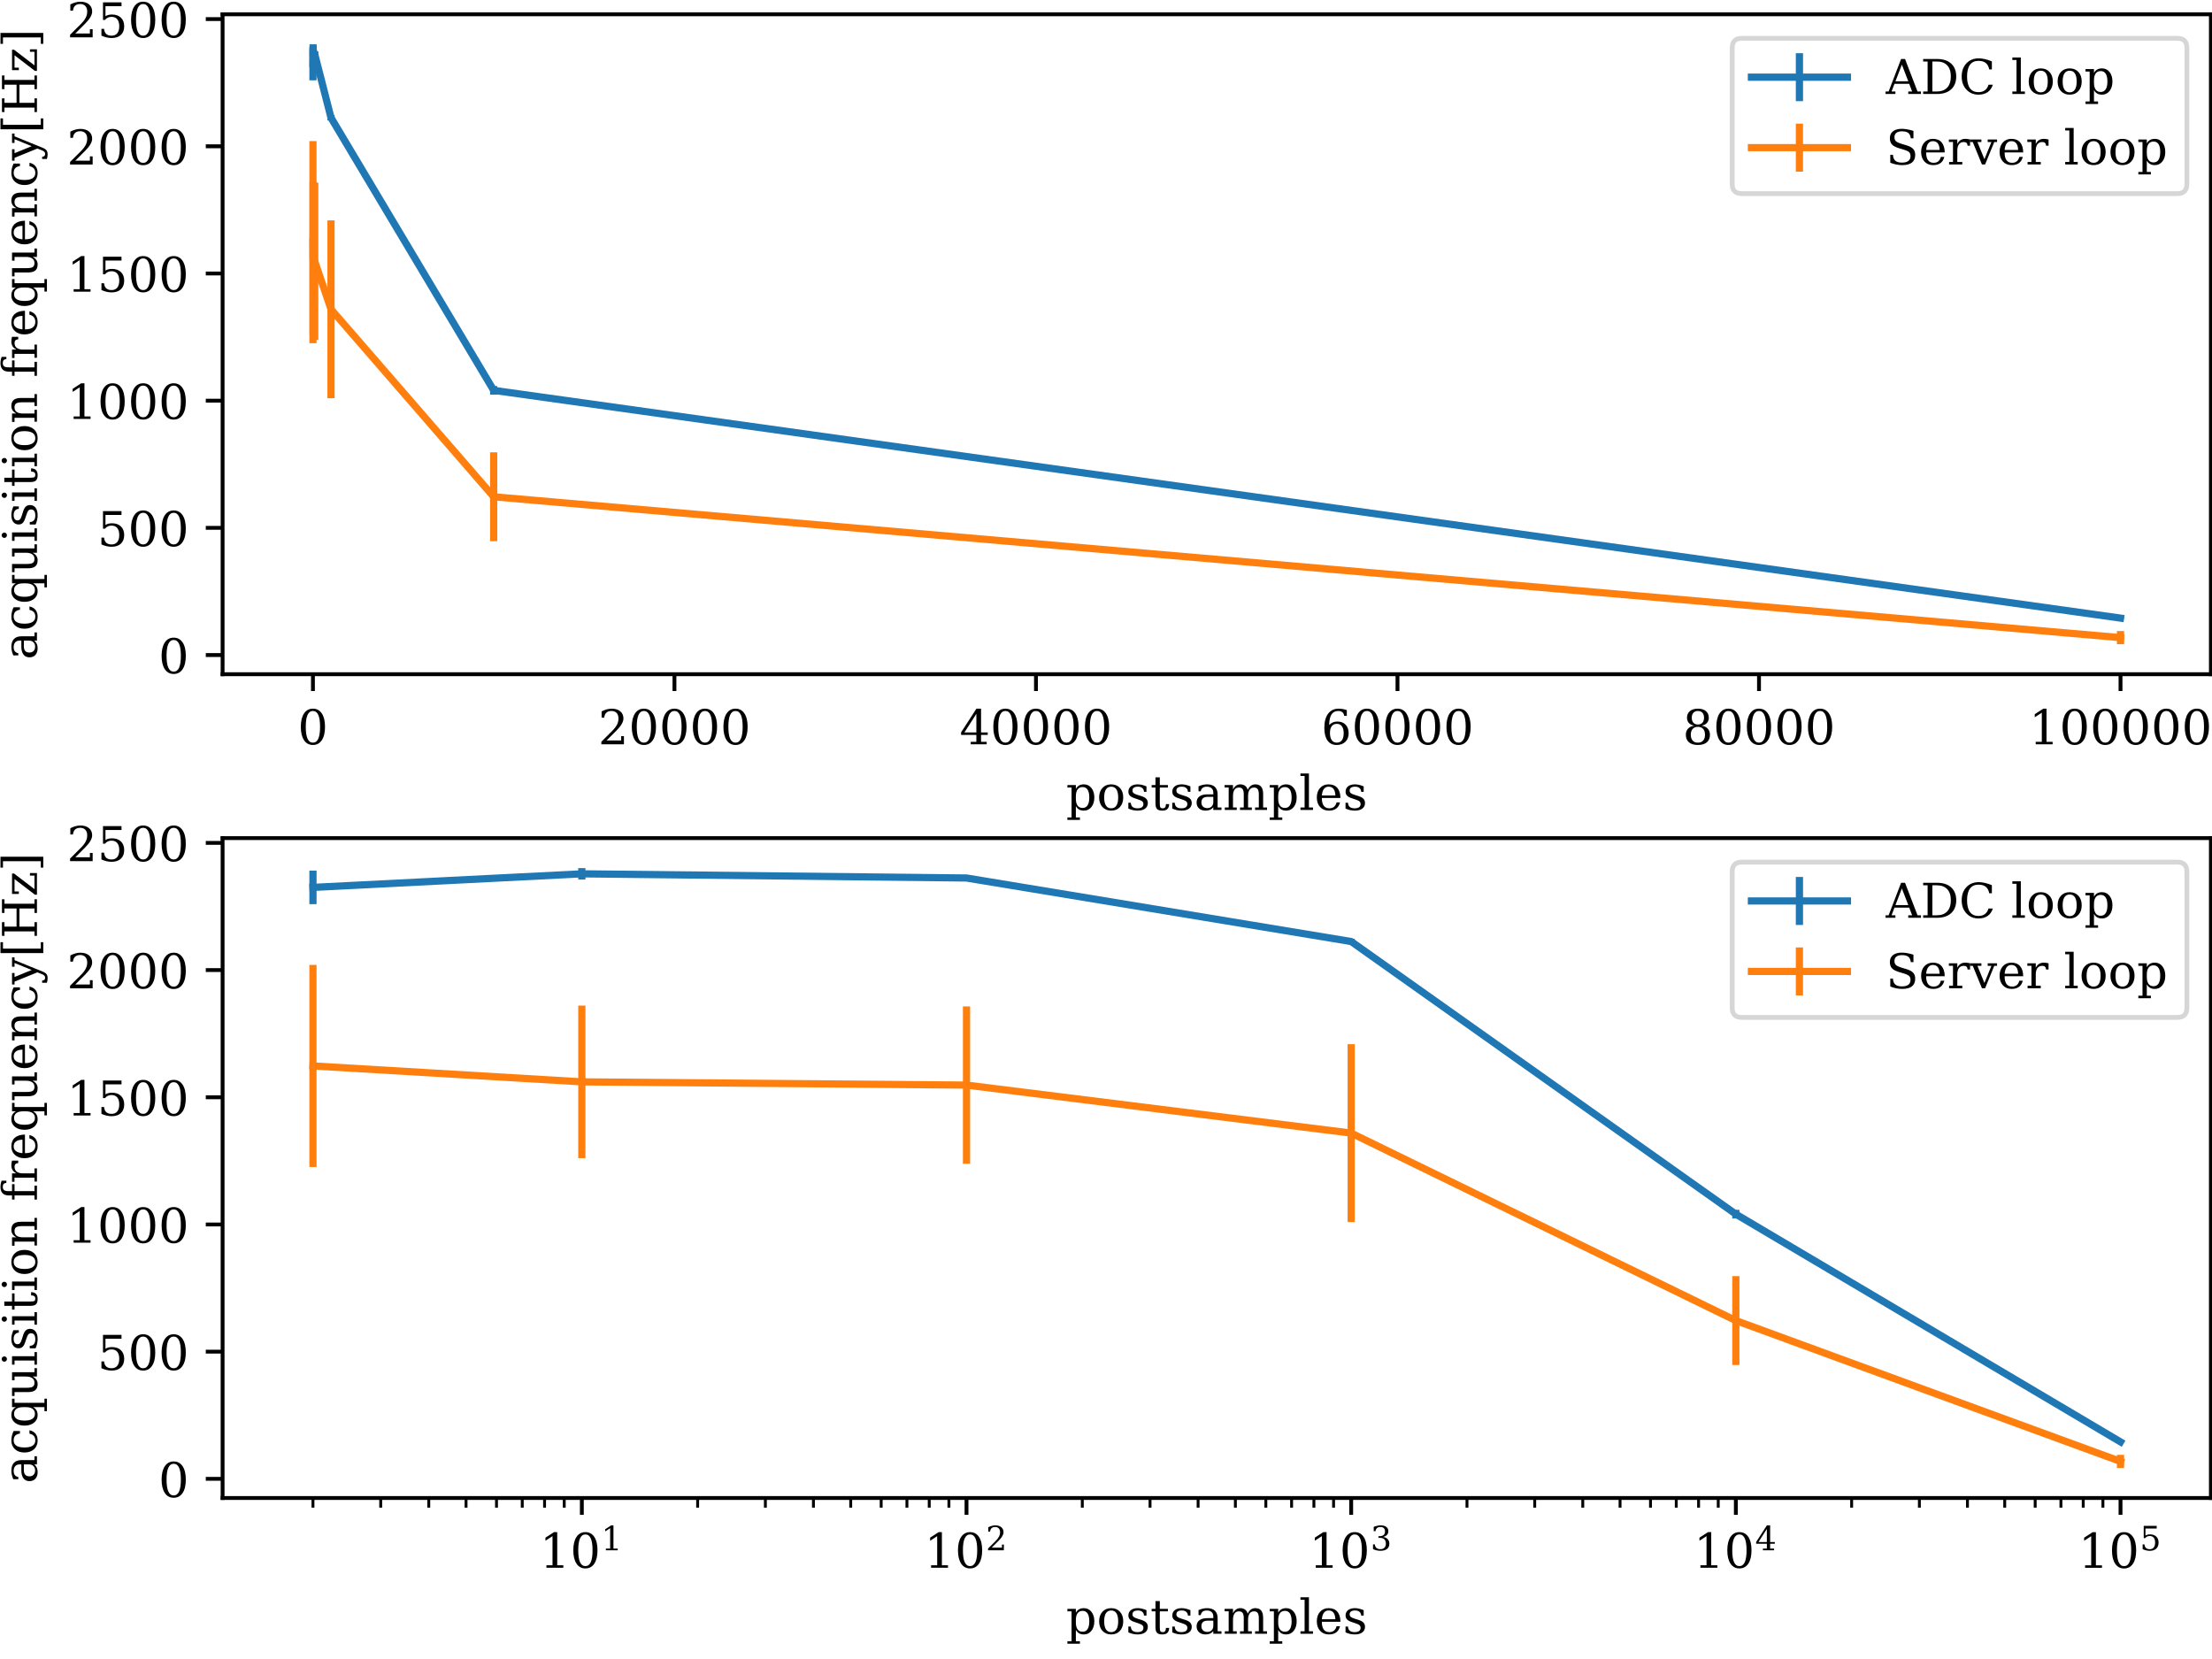 <?xml version="1.0" encoding="utf-8" standalone="no"?>
<!DOCTYPE svg PUBLIC "-//W3C//DTD SVG 1.1//EN"
  "http://www.w3.org/Graphics/SVG/1.1/DTD/svg11.dtd">
<!-- Created with matplotlib (https://matplotlib.org/) -->
<svg height="345.6pt" version="1.1" viewBox="0 0 460.8 345.6" width="460.8pt" xmlns="http://www.w3.org/2000/svg" xmlns:xlink="http://www.w3.org/1999/xlink">
 <defs>
  <style type="text/css">
*{stroke-linecap:butt;stroke-linejoin:round;white-space:pre;}
  </style>
 </defs>
 <g id="figure_1">
  <g id="patch_1">
   <path d="M 0 345.6 
L 460.8 345.6 
L 460.8 0 
L 0 0 
z
" style="fill:#ffffff;"/>
  </g>
  <g id="axes_1">
   <g id="patch_2">
    <path d="M 46.37 140.452 
L 460.569 140.452 
L 460.569 2.98 
L 46.37 2.98 
z
" style="fill:#ffffff;"/>
   </g>
   <g id="matplotlib.axis_1">
    <g id="xtick_1">
     <g id="line2d_1">
      <defs>
       <path d="M 0 0 
L 0 3.5 
" id="me9b786b43a" style="stroke:#000000;stroke-width:0.8;"/>
      </defs>
      <g>
       <use style="stroke:#000000;stroke-width:0.8;" x="65.19" xlink:href="#me9b786b43a" y="140.452"/>
      </g>
     </g>
     <g id="text_1">
      <!-- 0 -->
      <defs>
       <path d="M 31.781 3.422 
Q 39.266 3.422 42.969 11.625 
Q 46.688 19.828 46.688 36.375 
Q 46.688 52.984 42.969 61.188 
Q 39.266 69.391 31.781 69.391 
Q 24.312 69.391 20.594 61.188 
Q 16.891 52.984 16.891 36.375 
Q 16.891 19.828 20.594 11.625 
Q 24.312 3.422 31.781 3.422 
z
M 31.781 -1.422 
Q 19.922 -1.422 13.25 8.531 
Q 6.594 18.5 6.594 36.375 
Q 6.594 54.297 13.25 64.25 
Q 19.922 74.219 31.781 74.219 
Q 43.703 74.219 50.344 64.25 
Q 56.984 54.297 56.984 36.375 
Q 56.984 18.5 50.344 8.531 
Q 43.703 -1.422 31.781 -1.422 
z
" id="DejaVuSerif-48"/>
      </defs>
      <g transform="translate(62.008 155.05)scale(0.1 -0.1)">
       <use xlink:href="#DejaVuSerif-48"/>
      </g>
     </g>
    </g>
    <g id="xtick_2">
     <g id="line2d_2">
      <g>
       <use style="stroke:#000000;stroke-width:0.8;" x="140.5" xlink:href="#me9b786b43a" y="140.452"/>
      </g>
     </g>
     <g id="text_2">
      <!-- 20000 -->
      <defs>
       <path d="M 12.797 55.516 
L 7.328 55.516 
L 7.328 68.5 
Q 12.547 71.297 17.844 72.75 
Q 23.141 74.219 28.219 74.219 
Q 39.594 74.219 46.188 68.703 
Q 52.781 63.188 52.781 53.719 
Q 52.781 43.016 37.844 28.125 
Q 36.672 27 36.078 26.422 
L 17.672 8.016 
L 48.094 8.016 
L 48.094 17 
L 53.812 17 
L 53.812 0 
L 6.781 0 
L 6.781 5.328 
L 28.906 27.391 
Q 36.234 34.719 39.359 40.844 
Q 42.484 46.969 42.484 53.719 
Q 42.484 61.078 38.641 65.234 
Q 34.812 69.391 28.078 69.391 
Q 21.094 69.391 17.281 65.922 
Q 13.484 62.453 12.797 55.516 
z
" id="DejaVuSerif-50"/>
      </defs>
      <g transform="translate(124.594 155.05)scale(0.1 -0.1)">
       <use xlink:href="#DejaVuSerif-50"/>
       <use x="63.623" xlink:href="#DejaVuSerif-48"/>
       <use x="127.246" xlink:href="#DejaVuSerif-48"/>
       <use x="190.869" xlink:href="#DejaVuSerif-48"/>
       <use x="254.492" xlink:href="#DejaVuSerif-48"/>
      </g>
     </g>
    </g>
    <g id="xtick_3">
     <g id="line2d_3">
      <g>
       <use style="stroke:#000000;stroke-width:0.8;" x="215.811" xlink:href="#me9b786b43a" y="140.452"/>
      </g>
     </g>
     <g id="text_3">
      <!-- 40000 -->
      <defs>
       <path d="M 34.906 24.703 
L 34.906 63.484 
L 10.016 24.703 
z
M 56.391 0 
L 23.188 0 
L 23.188 5.172 
L 34.906 5.172 
L 34.906 19.484 
L 3.078 19.484 
L 3.078 24.812 
L 35.016 74.219 
L 44.672 74.219 
L 44.672 24.703 
L 58.594 24.703 
L 58.594 19.484 
L 44.672 19.484 
L 44.672 5.172 
L 56.391 5.172 
z
" id="DejaVuSerif-52"/>
      </defs>
      <g transform="translate(199.904 155.05)scale(0.1 -0.1)">
       <use xlink:href="#DejaVuSerif-52"/>
       <use x="63.623" xlink:href="#DejaVuSerif-48"/>
       <use x="127.246" xlink:href="#DejaVuSerif-48"/>
       <use x="190.869" xlink:href="#DejaVuSerif-48"/>
       <use x="254.492" xlink:href="#DejaVuSerif-48"/>
      </g>
     </g>
    </g>
    <g id="xtick_4">
     <g id="line2d_4">
      <g>
       <use style="stroke:#000000;stroke-width:0.8;" x="291.121" xlink:href="#me9b786b43a" y="140.452"/>
      </g>
     </g>
     <g id="text_4">
      <!-- 60000 -->
      <defs>
       <path d="M 32.719 3.422 
Q 39.594 3.422 43.297 8.469 
Q 47.016 13.531 47.016 23 
Q 47.016 32.469 43.297 37.516 
Q 39.594 42.578 32.719 42.578 
Q 25.734 42.578 22.062 37.688 
Q 18.406 32.812 18.406 23.578 
Q 18.406 13.875 22.109 8.641 
Q 25.828 3.422 32.719 3.422 
z
M 16.797 40.141 
Q 20.125 43.797 24.312 45.594 
Q 28.516 47.406 33.797 47.406 
Q 44.672 47.406 51 40.859 
Q 57.328 34.328 57.328 23 
Q 57.328 11.922 50.516 5.25 
Q 43.703 -1.422 32.328 -1.422 
Q 19.969 -1.422 13.328 7.781 
Q 6.688 17 6.688 34.078 
Q 6.688 53.219 14.547 63.719 
Q 22.406 74.219 36.719 74.219 
Q 40.578 74.219 44.828 73.484 
Q 49.078 72.75 53.516 71.297 
L 53.516 59.281 
L 48 59.281 
Q 47.406 64.203 44.234 66.797 
Q 41.062 69.391 35.688 69.391 
Q 26.219 69.391 21.578 62.203 
Q 16.938 55.031 16.797 40.141 
z
" id="DejaVuSerif-54"/>
      </defs>
      <g transform="translate(275.215 155.05)scale(0.1 -0.1)">
       <use xlink:href="#DejaVuSerif-54"/>
       <use x="63.623" xlink:href="#DejaVuSerif-48"/>
       <use x="127.246" xlink:href="#DejaVuSerif-48"/>
       <use x="190.869" xlink:href="#DejaVuSerif-48"/>
       <use x="254.492" xlink:href="#DejaVuSerif-48"/>
      </g>
     </g>
    </g>
    <g id="xtick_5">
     <g id="line2d_5">
      <g>
       <use style="stroke:#000000;stroke-width:0.8;" x="366.432" xlink:href="#me9b786b43a" y="140.452"/>
      </g>
     </g>
     <g id="text_5">
      <!-- 80000 -->
      <defs>
       <path d="M 46.578 19.922 
Q 46.578 27.734 42.688 32.047 
Q 38.812 36.375 31.781 36.375 
Q 24.75 36.375 20.875 32.047 
Q 17 27.734 17 19.922 
Q 17 12.062 20.875 7.734 
Q 24.75 3.422 31.781 3.422 
Q 38.812 3.422 42.688 7.734 
Q 46.578 12.062 46.578 19.922 
z
M 44.578 55.328 
Q 44.578 61.969 41.203 65.672 
Q 37.844 69.391 31.781 69.391 
Q 25.781 69.391 22.391 65.672 
Q 19 61.969 19 55.328 
Q 19 48.641 22.391 44.922 
Q 25.781 41.219 31.781 41.219 
Q 37.844 41.219 41.203 44.922 
Q 44.578 48.641 44.578 55.328 
z
M 39.312 38.812 
Q 47.609 37.703 52.25 32.688 
Q 56.891 27.688 56.891 19.922 
Q 56.891 9.672 50.391 4.125 
Q 43.891 -1.422 31.781 -1.422 
Q 19.734 -1.422 13.203 4.125 
Q 6.688 9.672 6.688 19.922 
Q 6.688 27.688 11.328 32.688 
Q 15.969 37.703 24.312 38.812 
Q 16.938 40.141 13 44.406 
Q 9.078 48.688 9.078 55.328 
Q 9.078 64.109 15.125 69.156 
Q 21.188 74.219 31.781 74.219 
Q 42.391 74.219 48.438 69.156 
Q 54.5 64.109 54.5 55.328 
Q 54.5 48.688 50.562 44.406 
Q 46.625 40.141 39.312 38.812 
z
" id="DejaVuSerif-56"/>
      </defs>
      <g transform="translate(350.525 155.05)scale(0.1 -0.1)">
       <use xlink:href="#DejaVuSerif-56"/>
       <use x="63.623" xlink:href="#DejaVuSerif-48"/>
       <use x="127.246" xlink:href="#DejaVuSerif-48"/>
       <use x="190.869" xlink:href="#DejaVuSerif-48"/>
       <use x="254.492" xlink:href="#DejaVuSerif-48"/>
      </g>
     </g>
    </g>
    <g id="xtick_6">
     <g id="line2d_6">
      <g>
       <use style="stroke:#000000;stroke-width:0.8;" x="441.742" xlink:href="#me9b786b43a" y="140.452"/>
      </g>
     </g>
     <g id="text_6">
      <!-- 100000 -->
      <defs>
       <path d="M 14.203 0 
L 14.203 5.172 
L 26.906 5.172 
L 26.906 65.828 
L 12.203 56.297 
L 12.203 62.703 
L 29.984 74.219 
L 36.719 74.219 
L 36.719 5.172 
L 49.422 5.172 
L 49.422 0 
z
" id="DejaVuSerif-49"/>
      </defs>
      <g transform="translate(422.655 155.05)scale(0.1 -0.1)">
       <use xlink:href="#DejaVuSerif-49"/>
       <use x="63.623" xlink:href="#DejaVuSerif-48"/>
       <use x="127.246" xlink:href="#DejaVuSerif-48"/>
       <use x="190.869" xlink:href="#DejaVuSerif-48"/>
       <use x="254.492" xlink:href="#DejaVuSerif-48"/>
       <use x="318.115" xlink:href="#DejaVuSerif-48"/>
      </g>
     </g>
    </g>
    <g id="text_7">
     <!-- postsamples -->
     <defs>
      <path d="M 20.516 28.516 
L 20.516 23.391 
Q 20.516 14.016 24.094 9.109 
Q 27.688 4.203 34.516 4.203 
Q 41.406 4.203 44.938 9.719 
Q 48.484 15.234 48.484 25.984 
Q 48.484 36.766 44.938 42.234 
Q 41.406 47.703 34.516 47.703 
Q 27.688 47.703 24.094 42.766 
Q 20.516 37.844 20.516 28.516 
z
M 11.531 46.688 
L 2.875 46.688 
L 2.875 51.906 
L 20.516 51.906 
L 20.516 43.797 
Q 23.141 48.688 27.219 51 
Q 31.297 53.328 37.312 53.328 
Q 46.875 53.328 52.922 45.75 
Q 58.984 38.188 58.984 25.984 
Q 58.984 13.766 52.922 6.172 
Q 46.875 -1.422 37.312 -1.422 
Q 31.297 -1.422 27.219 0.891 
Q 23.141 3.219 20.516 8.109 
L 20.516 -15.578 
L 29 -15.578 
L 29 -20.797 
L 2.875 -20.797 
L 2.875 -15.578 
L 11.531 -15.578 
z
" id="DejaVuSerif-112"/>
      <path d="M 30.078 3.422 
Q 37.312 3.422 40.984 9.125 
Q 44.672 14.844 44.672 25.984 
Q 44.672 37.109 40.984 42.797 
Q 37.312 48.484 30.078 48.484 
Q 22.859 48.484 19.172 42.797 
Q 15.484 37.109 15.484 25.984 
Q 15.484 14.844 19.188 9.125 
Q 22.906 3.422 30.078 3.422 
z
M 30.078 -1.422 
Q 18.75 -1.422 11.859 6.078 
Q 4.984 13.578 4.984 25.984 
Q 4.984 38.375 11.844 45.844 
Q 18.703 53.328 30.078 53.328 
Q 41.453 53.328 48.312 45.844 
Q 55.172 38.375 55.172 25.984 
Q 55.172 13.578 48.312 6.078 
Q 41.453 -1.422 30.078 -1.422 
z
" id="DejaVuSerif-111"/>
      <path d="M 5.609 2.875 
L 5.609 14.984 
L 10.797 14.984 
Q 10.984 9.188 14.422 6.297 
Q 17.875 3.422 24.609 3.422 
Q 30.672 3.422 33.844 5.688 
Q 37.016 7.953 37.016 12.312 
Q 37.016 15.719 34.688 17.812 
Q 32.375 19.922 24.906 22.312 
L 18.406 24.516 
Q 11.719 26.656 8.719 29.875 
Q 5.719 33.109 5.719 38.094 
Q 5.719 45.219 10.938 49.266 
Q 16.156 53.328 25.391 53.328 
Q 29.5 53.328 34.031 52.25 
Q 38.578 51.172 43.406 49.125 
L 43.406 37.797 
L 38.234 37.797 
Q 38.031 42.828 34.703 45.656 
Q 31.391 48.484 25.688 48.484 
Q 20.016 48.484 17.109 46.484 
Q 14.203 44.484 14.203 40.484 
Q 14.203 37.203 16.406 35.219 
Q 18.609 33.25 25.203 31.203 
L 32.328 29 
Q 39.703 26.703 42.938 23.266 
Q 46.188 19.828 46.188 14.406 
Q 46.188 7.031 40.547 2.797 
Q 34.906 -1.422 25 -1.422 
Q 19.969 -1.422 15.188 -0.344 
Q 10.406 0.734 5.609 2.875 
z
" id="DejaVuSerif-115"/>
      <path d="M 10.797 46.688 
L 2.875 46.688 
L 2.875 51.906 
L 10.797 51.906 
L 10.797 68.016 
L 19.828 68.016 
L 19.828 51.906 
L 36.719 51.906 
L 36.719 46.688 
L 19.828 46.688 
L 19.828 13.719 
Q 19.828 7.125 21.094 5.266 
Q 22.359 3.422 25.781 3.422 
Q 29.297 3.422 30.906 5.484 
Q 32.516 7.562 32.625 12.203 
L 39.406 12.203 
Q 39.016 5.125 35.547 1.844 
Q 32.078 -1.422 25 -1.422 
Q 17.234 -1.422 14.016 2.016 
Q 10.797 5.469 10.797 13.719 
z
" id="DejaVuSerif-116"/>
      <path d="M 39.797 16.312 
L 39.797 27.297 
L 28.219 27.297 
Q 21.531 27.297 18.25 24.406 
Q 14.984 21.531 14.984 15.578 
Q 14.984 10.156 18.297 6.984 
Q 21.625 3.812 27.297 3.812 
Q 32.906 3.812 36.344 7.281 
Q 39.797 10.75 39.797 16.312 
z
M 48.781 32.422 
L 48.781 5.172 
L 56.781 5.172 
L 56.781 0 
L 39.797 0 
L 39.797 5.609 
Q 36.812 2 32.906 0.281 
Q 29 -1.422 23.781 -1.422 
Q 15.141 -1.422 10.062 3.172 
Q 4.984 7.766 4.984 15.578 
Q 4.984 23.641 10.797 28.078 
Q 16.609 32.516 27.203 32.516 
L 39.797 32.516 
L 39.797 36.078 
Q 39.797 42 36.203 45.234 
Q 32.625 48.484 26.125 48.484 
Q 20.75 48.484 17.578 46.047 
Q 14.406 43.609 13.625 38.812 
L 8.984 38.812 
L 8.984 49.312 
Q 13.672 51.312 18.094 52.312 
Q 22.516 53.328 26.703 53.328 
Q 37.5 53.328 43.141 47.969 
Q 48.781 42.625 48.781 32.422 
z
" id="DejaVuSerif-97"/>
      <path d="M 51.812 41.797 
Q 54.391 47.516 58.422 50.422 
Q 62.453 53.328 67.828 53.328 
Q 75.984 53.328 79.984 48.266 
Q 83.984 43.219 83.984 33.016 
L 83.984 5.172 
L 92.094 5.172 
L 92.094 0 
L 67.188 0 
L 67.188 5.172 
L 75 5.172 
L 75 31.984 
Q 75 39.938 72.656 43.312 
Q 70.312 46.688 64.891 46.688 
Q 58.891 46.688 55.734 42.141 
Q 52.594 37.594 52.594 28.906 
L 52.594 5.172 
L 60.406 5.172 
L 60.406 0 
L 35.797 0 
L 35.797 5.172 
L 43.609 5.172 
L 43.609 32.328 
Q 43.609 40.094 41.266 43.391 
Q 38.922 46.688 33.5 46.688 
Q 27.484 46.688 24.328 42.141 
Q 21.188 37.594 21.188 28.906 
L 21.188 5.172 
L 29 5.172 
L 29 0 
L 4.109 0 
L 4.109 5.172 
L 12.203 5.172 
L 12.203 46.781 
L 3.609 46.781 
L 3.609 51.906 
L 21.188 51.906 
L 21.188 42.672 
Q 23.688 47.859 27.531 50.594 
Q 31.391 53.328 36.281 53.328 
Q 42.328 53.328 46.375 50.312 
Q 50.438 47.312 51.812 41.797 
z
" id="DejaVuSerif-109"/>
      <path d="M 20.516 5.172 
L 29 5.172 
L 29 0 
L 2.875 0 
L 2.875 5.172 
L 11.531 5.172 
L 11.531 70.797 
L 2.875 70.797 
L 2.875 75.984 
L 20.516 75.984 
z
" id="DejaVuSerif-108"/>
      <path d="M 54.203 25 
L 15.484 25 
L 15.484 24.609 
Q 15.484 14.109 19.438 8.766 
Q 23.391 3.422 31.109 3.422 
Q 37.016 3.422 40.797 6.516 
Q 44.578 9.625 46.094 15.719 
L 53.328 15.719 
Q 51.172 7.172 45.375 2.875 
Q 39.594 -1.422 30.172 -1.422 
Q 18.797 -1.422 11.891 6.078 
Q 4.984 13.578 4.984 25.984 
Q 4.984 38.281 11.766 45.797 
Q 18.562 53.328 29.594 53.328 
Q 41.359 53.328 47.656 46.062 
Q 53.953 38.812 54.203 25 
z
M 43.609 30.172 
Q 43.312 39.266 39.766 43.875 
Q 36.234 48.484 29.594 48.484 
Q 23.391 48.484 19.828 43.844 
Q 16.266 39.203 15.484 30.172 
z
" id="DejaVuSerif-101"/>
     </defs>
     <g transform="translate(222.071 168.729)scale(0.1 -0.1)">
      <use xlink:href="#DejaVuSerif-112"/>
      <use x="64.014" xlink:href="#DejaVuSerif-111"/>
      <use x="124.219" xlink:href="#DejaVuSerif-115"/>
      <use x="175.537" xlink:href="#DejaVuSerif-116"/>
      <use x="215.723" xlink:href="#DejaVuSerif-115"/>
      <use x="267.041" xlink:href="#DejaVuSerif-97"/>
      <use x="326.66" xlink:href="#DejaVuSerif-109"/>
      <use x="421.484" xlink:href="#DejaVuSerif-112"/>
      <use x="485.498" xlink:href="#DejaVuSerif-108"/>
      <use x="517.48" xlink:href="#DejaVuSerif-101"/>
      <use x="576.66" xlink:href="#DejaVuSerif-115"/>
     </g>
    </g>
   </g>
   <g id="matplotlib.axis_2">
    <g id="ytick_1">
     <g id="line2d_7">
      <defs>
       <path d="M 0 0 
L -3.5 0 
" id="m323fa2151e" style="stroke:#000000;stroke-width:0.8;"/>
      </defs>
      <g>
       <use style="stroke:#000000;stroke-width:0.8;" x="46.37" xlink:href="#m323fa2151e" y="136.458"/>
      </g>
     </g>
     <g id="text_8">
      <!-- 0 -->
      <g transform="translate(33.008 140.257)scale(0.1 -0.1)">
       <use xlink:href="#DejaVuSerif-48"/>
      </g>
     </g>
    </g>
    <g id="ytick_2">
     <g id="line2d_8">
      <g>
       <use style="stroke:#000000;stroke-width:0.8;" x="46.37" xlink:href="#m323fa2151e" y="109.962"/>
      </g>
     </g>
     <g id="text_9">
      <!-- 500 -->
      <defs>
       <path d="M 50.297 72.906 
L 50.297 64.891 
L 16.891 64.891 
L 16.891 44 
Q 19.438 45.75 22.828 46.625 
Q 26.219 47.516 30.422 47.516 
Q 42.234 47.516 49.062 40.969 
Q 55.906 34.422 55.906 23.094 
Q 55.906 11.531 49 5.047 
Q 42.094 -1.422 29.594 -1.422 
Q 24.562 -1.422 19.281 -0.188 
Q 14.016 1.031 8.5 3.516 
L 8.5 17.672 
L 14.016 17.672 
Q 14.453 10.75 18.422 7.078 
Q 22.406 3.422 29.594 3.422 
Q 37.312 3.422 41.453 8.5 
Q 45.609 13.578 45.609 23.094 
Q 45.609 32.562 41.484 37.609 
Q 37.359 42.672 29.594 42.672 
Q 25.203 42.672 21.844 41.109 
Q 18.5 39.547 15.922 36.281 
L 11.719 36.281 
L 11.719 72.906 
z
" id="DejaVuSerif-53"/>
      </defs>
      <g transform="translate(20.282 113.761)scale(0.1 -0.1)">
       <use xlink:href="#DejaVuSerif-53"/>
       <use x="63.623" xlink:href="#DejaVuSerif-48"/>
       <use x="127.246" xlink:href="#DejaVuSerif-48"/>
      </g>
     </g>
    </g>
    <g id="ytick_3">
     <g id="line2d_9">
      <g>
       <use style="stroke:#000000;stroke-width:0.8;" x="46.37" xlink:href="#m323fa2151e" y="83.466"/>
      </g>
     </g>
     <g id="text_10">
      <!-- 1000 -->
      <g transform="translate(13.92 87.265)scale(0.1 -0.1)">
       <use xlink:href="#DejaVuSerif-49"/>
       <use x="63.623" xlink:href="#DejaVuSerif-48"/>
       <use x="127.246" xlink:href="#DejaVuSerif-48"/>
       <use x="190.869" xlink:href="#DejaVuSerif-48"/>
      </g>
     </g>
    </g>
    <g id="ytick_4">
     <g id="line2d_10">
      <g>
       <use style="stroke:#000000;stroke-width:0.8;" x="46.37" xlink:href="#m323fa2151e" y="56.97"/>
      </g>
     </g>
     <g id="text_11">
      <!-- 1500 -->
      <g transform="translate(13.92 60.769)scale(0.1 -0.1)">
       <use xlink:href="#DejaVuSerif-49"/>
       <use x="63.623" xlink:href="#DejaVuSerif-53"/>
       <use x="127.246" xlink:href="#DejaVuSerif-48"/>
       <use x="190.869" xlink:href="#DejaVuSerif-48"/>
      </g>
     </g>
    </g>
    <g id="ytick_5">
     <g id="line2d_11">
      <g>
       <use style="stroke:#000000;stroke-width:0.8;" x="46.37" xlink:href="#m323fa2151e" y="30.474"/>
      </g>
     </g>
     <g id="text_12">
      <!-- 2000 -->
      <g transform="translate(13.92 34.273)scale(0.1 -0.1)">
       <use xlink:href="#DejaVuSerif-50"/>
       <use x="63.623" xlink:href="#DejaVuSerif-48"/>
       <use x="127.246" xlink:href="#DejaVuSerif-48"/>
       <use x="190.869" xlink:href="#DejaVuSerif-48"/>
      </g>
     </g>
    </g>
    <g id="ytick_6">
     <g id="line2d_12">
      <g>
       <use style="stroke:#000000;stroke-width:0.8;" x="46.37" xlink:href="#m323fa2151e" y="3.978"/>
      </g>
     </g>
     <g id="text_13">
      <!-- 2500 -->
      <g transform="translate(13.92 7.777)scale(0.1 -0.1)">
       <use xlink:href="#DejaVuSerif-50"/>
       <use x="63.623" xlink:href="#DejaVuSerif-53"/>
       <use x="127.246" xlink:href="#DejaVuSerif-48"/>
       <use x="190.869" xlink:href="#DejaVuSerif-48"/>
      </g>
     </g>
    </g>
    <g id="text_14">
     <!-- acquisition frequency[Hz] -->
     <defs>
      <path d="M 51.422 15.578 
Q 49.516 7.281 44.094 2.922 
Q 38.672 -1.422 30.078 -1.422 
Q 18.75 -1.422 11.859 6.078 
Q 4.984 13.578 4.984 25.984 
Q 4.984 38.422 11.859 45.875 
Q 18.75 53.328 30.078 53.328 
Q 35.016 53.328 39.891 52.172 
Q 44.781 51.031 49.703 48.688 
L 49.703 35.406 
L 44.484 35.406 
Q 43.453 42.234 40.016 45.359 
Q 36.578 48.484 30.172 48.484 
Q 22.906 48.484 19.188 42.844 
Q 15.484 37.203 15.484 25.984 
Q 15.484 14.75 19.172 9.078 
Q 22.859 3.422 30.172 3.422 
Q 35.984 3.422 39.453 6.438 
Q 42.922 9.469 44.188 15.578 
z
" id="DejaVuSerif-99"/>
      <path d="M 52.484 46.688 
L 52.484 -15.578 
L 61.078 -15.578 
L 61.078 -20.797 
L 35.016 -20.797 
L 35.016 -15.578 
L 43.5 -15.578 
L 43.5 8.109 
Q 40.875 3.219 36.797 0.891 
Q 32.719 -1.422 26.703 -1.422 
Q 17.141 -1.422 11.062 6.172 
Q 4.984 13.766 4.984 25.984 
Q 4.984 38.188 11.031 45.75 
Q 17.094 53.328 26.703 53.328 
Q 32.719 53.328 36.797 51 
Q 40.875 48.688 43.5 43.797 
L 43.5 51.906 
L 61.078 51.906 
L 61.078 46.688 
z
M 43.5 28.516 
Q 43.5 37.844 39.906 42.766 
Q 36.328 47.703 29.5 47.703 
Q 22.562 47.703 19.016 42.234 
Q 15.484 36.766 15.484 25.984 
Q 15.484 15.234 19.016 9.719 
Q 22.562 4.203 29.5 4.203 
Q 36.328 4.203 39.906 9.109 
Q 43.5 14.016 43.5 23.391 
z
" id="DejaVuSerif-113"/>
      <path d="M 35.406 51.906 
L 52.203 51.906 
L 52.203 5.172 
L 60.688 5.172 
L 60.688 0 
L 43.219 0 
L 43.219 9.188 
Q 40.719 4 36.766 1.281 
Q 32.812 -1.422 27.594 -1.422 
Q 18.953 -1.422 14.875 3.484 
Q 10.797 8.406 10.797 18.891 
L 10.797 46.688 
L 2.688 46.688 
L 2.688 51.906 
L 19.828 51.906 
L 19.828 21.688 
Q 19.828 12.203 22.141 8.688 
Q 24.469 5.172 30.422 5.172 
Q 36.672 5.172 39.938 9.766 
Q 43.219 14.359 43.219 23.094 
L 43.219 46.688 
L 35.406 46.688 
z
" id="DejaVuSerif-117"/>
      <path d="M 9.719 68.016 
Q 9.719 70.266 11.344 71.922 
Q 12.984 73.578 15.281 73.578 
Q 17.531 73.578 19.156 71.922 
Q 20.797 70.266 20.797 68.016 
Q 20.797 65.719 19.188 64.109 
Q 17.578 62.5 15.281 62.5 
Q 12.984 62.5 11.344 64.109 
Q 9.719 65.719 9.719 68.016 
z
M 21.188 5.172 
L 29.688 5.172 
L 29.688 0 
L 3.609 0 
L 3.609 5.172 
L 12.203 5.172 
L 12.203 46.688 
L 3.609 46.688 
L 3.609 51.906 
L 21.188 51.906 
z
" id="DejaVuSerif-105"/>
      <path d="M 4.109 0 
L 4.109 5.172 
L 12.203 5.172 
L 12.203 46.688 
L 3.609 46.688 
L 3.609 51.906 
L 21.188 51.906 
L 21.188 42.672 
Q 23.688 47.953 27.656 50.641 
Q 31.641 53.328 36.922 53.328 
Q 45.516 53.328 49.562 48.391 
Q 53.609 43.453 53.609 33.016 
L 53.609 5.172 
L 61.625 5.172 
L 61.625 0 
L 36.812 0 
L 36.812 5.172 
L 44.578 5.172 
L 44.578 30.172 
Q 44.578 39.703 42.234 43.234 
Q 39.891 46.781 33.984 46.781 
Q 27.734 46.781 24.453 42.203 
Q 21.188 37.641 21.188 28.906 
L 21.188 5.172 
L 29 5.172 
L 29 0 
z
" id="DejaVuSerif-110"/>
      <path id="DejaVuSerif-32"/>
      <path d="M 43.016 63.719 
L 38.281 63.719 
Q 38.234 67.391 36.203 69.281 
Q 34.188 71.188 30.328 71.188 
Q 25.297 71.188 23.234 68.422 
Q 21.188 65.672 21.188 58.594 
L 21.188 51.906 
L 35.688 51.906 
L 35.688 46.688 
L 21.188 46.688 
L 21.188 5.172 
L 32.719 5.172 
L 32.719 0 
L 3.609 0 
L 3.609 5.172 
L 12.203 5.172 
L 12.203 46.688 
L 3.609 46.688 
L 3.609 51.906 
L 12.203 51.906 
L 12.203 58.406 
Q 12.203 67.094 16.719 71.531 
Q 21.234 75.984 29.984 75.984 
Q 33.25 75.984 36.516 75.391 
Q 39.797 74.812 43.016 73.578 
z
" id="DejaVuSerif-102"/>
      <path d="M 47.797 52 
L 47.797 39.016 
L 42.625 39.016 
Q 42.391 42.875 40.484 44.781 
Q 38.578 46.688 34.906 46.688 
Q 28.266 46.688 24.719 42.094 
Q 21.188 37.5 21.188 28.906 
L 21.188 5.172 
L 31.594 5.172 
L 31.594 0 
L 4.109 0 
L 4.109 5.172 
L 12.203 5.172 
L 12.203 46.781 
L 3.609 46.781 
L 3.609 51.906 
L 21.188 51.906 
L 21.188 42.672 
Q 23.828 48.094 27.969 50.703 
Q 32.125 53.328 38.094 53.328 
Q 40.281 53.328 42.703 52.984 
Q 45.125 52.641 47.797 52 
z
" id="DejaVuSerif-114"/>
      <path d="M 21.578 -9.516 
L 25 -0.875 
L 5.609 46.688 
L -0.297 46.688 
L -0.297 51.906 
L 23.578 51.906 
L 23.578 46.688 
L 15.281 46.688 
L 29.891 10.984 
L 44.484 46.688 
L 36.719 46.688 
L 36.719 51.906 
L 56.203 51.906 
L 56.203 46.688 
L 50.391 46.688 
L 26.609 -11.719 
Q 24.172 -17.781 21.188 -20 
Q 18.219 -22.219 12.797 -22.219 
Q 10.5 -22.219 8.078 -21.828 
Q 5.672 -21.438 3.219 -20.703 
L 3.219 -10.797 
L 7.812 -10.797 
Q 8.109 -14.109 9.5 -15.547 
Q 10.891 -17 13.812 -17 
Q 16.5 -17 18.141 -15.5 
Q 19.781 -14.016 21.578 -9.516 
z
" id="DejaVuSerif-121"/>
      <path d="M 8.594 75.984 
L 31.297 75.984 
L 31.297 70.797 
L 17.922 70.797 
L 17.922 -8.016 
L 31.297 -8.016 
L 31.297 -13.188 
L 8.594 -13.188 
z
" id="DejaVuSerif-91"/>
      <path d="M 5.516 0 
L 5.516 5.172 
L 14.797 5.172 
L 14.797 67.672 
L 5.516 67.672 
L 5.516 72.906 
L 33.984 72.906 
L 33.984 67.672 
L 24.703 67.672 
L 24.703 42.484 
L 62.5 42.484 
L 62.5 67.672 
L 53.219 67.672 
L 53.219 72.906 
L 81.688 72.906 
L 81.688 67.672 
L 72.406 67.672 
L 72.406 5.172 
L 81.688 5.172 
L 81.688 0 
L 53.219 0 
L 53.219 5.172 
L 62.5 5.172 
L 62.5 36.531 
L 24.703 36.531 
L 24.703 5.172 
L 33.984 5.172 
L 33.984 0 
z
" id="DejaVuSerif-72"/>
      <path d="M 4 0 
L 4 4.203 
L 36.531 46.688 
L 10.797 46.688 
L 10.797 37.703 
L 5.609 37.703 
L 5.609 51.906 
L 48.094 51.906 
L 48.094 47.703 
L 15.578 5.172 
L 43.797 5.172 
L 43.797 14.594 
L 49.031 14.594 
L 49.031 0 
z
" id="DejaVuSerif-122"/>
      <path d="M 30.422 75.984 
L 30.422 -13.188 
L 7.719 -13.188 
L 7.719 -8.016 
L 21.094 -8.016 
L 21.094 70.797 
L 7.719 70.797 
L 7.719 75.984 
z
" id="DejaVuSerif-93"/>
     </defs>
     <g transform="translate(7.698 137.432)rotate(-90)scale(0.1 -0.1)">
      <use xlink:href="#DejaVuSerif-97"/>
      <use x="59.619" xlink:href="#DejaVuSerif-99"/>
      <use x="115.625" xlink:href="#DejaVuSerif-113"/>
      <use x="179.639" xlink:href="#DejaVuSerif-117"/>
      <use x="244.043" xlink:href="#DejaVuSerif-105"/>
      <use x="276.025" xlink:href="#DejaVuSerif-115"/>
      <use x="327.344" xlink:href="#DejaVuSerif-105"/>
      <use x="359.326" xlink:href="#DejaVuSerif-116"/>
      <use x="399.512" xlink:href="#DejaVuSerif-105"/>
      <use x="431.494" xlink:href="#DejaVuSerif-111"/>
      <use x="491.699" xlink:href="#DejaVuSerif-110"/>
      <use x="556.104" xlink:href="#DejaVuSerif-32"/>
      <use x="587.891" xlink:href="#DejaVuSerif-102"/>
      <use x="624.902" xlink:href="#DejaVuSerif-114"/>
      <use x="672.705" xlink:href="#DejaVuSerif-101"/>
      <use x="731.885" xlink:href="#DejaVuSerif-113"/>
      <use x="795.898" xlink:href="#DejaVuSerif-117"/>
      <use x="860.303" xlink:href="#DejaVuSerif-101"/>
      <use x="919.482" xlink:href="#DejaVuSerif-110"/>
      <use x="983.887" xlink:href="#DejaVuSerif-99"/>
      <use x="1039.893" xlink:href="#DejaVuSerif-121"/>
      <use x="1096.387" xlink:href="#DejaVuSerif-91"/>
      <use x="1135.4" xlink:href="#DejaVuSerif-72"/>
      <use x="1222.607" xlink:href="#DejaVuSerif-122"/>
      <use x="1275.293" xlink:href="#DejaVuSerif-93"/>
     </g>
    </g>
   </g>
   <g id="LineCollection_1">
    <path clip-path="url(#p0f763c1780)" d="M 65.197 16.736 
L 65.197 9.757 
" style="fill:none;stroke:#1f77b4;stroke-width:1.5;"/>
    <path clip-path="url(#p0f763c1780)" d="M 65.227 11.615 
L 65.227 9.228 
" style="fill:none;stroke:#1f77b4;stroke-width:1.5;"/>
    <path clip-path="url(#p0f763c1780)" d="M 65.566 11.885 
L 65.566 10.698 
" style="fill:none;stroke:#1f77b4;stroke-width:1.5;"/>
    <path clip-path="url(#p0f763c1780)" d="M 68.955 25.092 
L 68.955 23.958 
" style="fill:none;stroke:#1f77b4;stroke-width:1.5;"/>
    <path clip-path="url(#p0f763c1780)" d="M 102.845 82.217 
L 102.845 80.42 
" style="fill:none;stroke:#1f77b4;stroke-width:1.5;"/>
    <path clip-path="url(#p0f763c1780)" d="M 441.742 128.862 
L 441.742 128.664 
" style="fill:none;stroke:#1f77b4;stroke-width:1.5;"/>
   </g>
   <g id="LineCollection_2">
    <path clip-path="url(#p0f763c1780)" d="M 65.197 71.491 
L 65.197 29.391 
" style="fill:none;stroke:#ff7f0e;stroke-width:1.5;"/>
    <path clip-path="url(#p0f763c1780)" d="M 65.227 69.646 
L 65.227 37.87 
" style="fill:none;stroke:#ff7f0e;stroke-width:1.5;"/>
    <path clip-path="url(#p0f763c1780)" d="M 65.566 70.822 
L 65.566 38.045 
" style="fill:none;stroke:#ff7f0e;stroke-width:1.5;"/>
    <path clip-path="url(#p0f763c1780)" d="M 68.955 82.955 
L 68.955 45.907 
" style="fill:none;stroke:#ff7f0e;stroke-width:1.5;"/>
    <path clip-path="url(#p0f763c1780)" d="M 102.845 112.748 
L 102.845 94.23 
" style="fill:none;stroke:#ff7f0e;stroke-width:1.5;"/>
    <path clip-path="url(#p0f763c1780)" d="M 441.742 134.203 
L 441.742 131.461 
" style="fill:none;stroke:#ff7f0e;stroke-width:1.5;"/>
   </g>
   <g id="line2d_13">
    <path clip-path="url(#p0f763c1780)" d="M 65.197 13.246 
L 65.227 10.422 
L 65.566 11.292 
L 68.955 24.525 
L 102.845 81.318 
L 441.742 128.763 
" style="fill:none;stroke:#1f77b4;stroke-linecap:square;stroke-width:1.5;"/>
   </g>
   <g id="line2d_14">
    <path clip-path="url(#p0f763c1780)" d="M 65.197 50.441 
L 65.227 53.758 
L 65.566 54.433 
L 68.955 64.431 
L 102.845 103.489 
L 441.742 132.832 
" style="fill:none;stroke:#ff7f0e;stroke-linecap:square;stroke-width:1.5;"/>
   </g>
   <g id="patch_3">
    <path d="M 46.37 140.452 
L 46.37 2.98 
" style="fill:none;stroke:#000000;stroke-linecap:square;stroke-linejoin:miter;stroke-width:0.8;"/>
   </g>
   <g id="patch_4">
    <path d="M 460.569 140.452 
L 460.569 2.98 
" style="fill:none;stroke:#000000;stroke-linecap:square;stroke-linejoin:miter;stroke-width:0.8;"/>
   </g>
   <g id="patch_5">
    <path d="M 46.37 140.452 
L 460.569 140.452 
" style="fill:none;stroke:#000000;stroke-linecap:square;stroke-linejoin:miter;stroke-width:0.8;"/>
   </g>
   <g id="patch_6">
    <path d="M 46.37 2.98 
L 460.569 2.98 
" style="fill:none;stroke:#000000;stroke-linecap:square;stroke-linejoin:miter;stroke-width:0.8;"/>
   </g>
   <g id="legend_1">
    <g id="patch_7">
     <path d="M 362.854 40.336 
L 453.569 40.336 
Q 455.569 40.336 455.569 38.336 
L 455.569 9.98 
Q 455.569 7.98 453.569 7.98 
L 362.854 7.98 
Q 360.854 7.98 360.854 9.98 
L 360.854 38.336 
Q 360.854 40.336 362.854 40.336 
z
" style="fill:#ffffff;opacity:0.8;stroke:#cccccc;stroke-linejoin:miter;"/>
    </g>
    <g id="LineCollection_3">
     <path d="M 374.854 21.078 
L 374.854 11.078 
" style="fill:none;stroke:#1f77b4;stroke-width:1.5;"/>
    </g>
    <g id="line2d_15">
     <path d="M 364.854 16.078 
L 384.854 16.078 
" style="fill:none;stroke:#1f77b4;stroke-linecap:square;stroke-width:1.5;"/>
    </g>
    <g id="line2d_16"/>
    <g id="text_15">
     <!-- ADC loop -->
     <defs>
      <path d="M 20.016 26.422 
L 46.781 26.422 
L 33.406 61.078 
z
M -0.594 0 
L -0.594 5.172 
L 5.812 5.172 
L 31.781 72.906 
L 39.984 72.906 
L 66.016 5.172 
L 73.188 5.172 
L 73.188 0 
L 46.688 0 
L 46.688 5.172 
L 54.781 5.172 
L 48.688 21.188 
L 18.016 21.188 
L 11.922 5.172 
L 19.922 5.172 
L 19.922 0 
z
" id="DejaVuSerif-65"/>
      <path d="M 24.703 5.172 
L 33.797 5.172 
Q 48 5.172 55.594 13.281 
Q 63.188 21.391 63.188 36.531 
Q 63.188 51.656 55.609 59.656 
Q 48.047 67.672 33.797 67.672 
L 24.703 67.672 
z
M 5.516 0 
L 5.516 5.172 
L 14.797 5.172 
L 14.797 67.672 
L 5.516 67.672 
L 5.516 72.906 
L 34.516 72.906 
Q 53.375 72.906 63.891 63.281 
Q 74.422 53.656 74.422 36.531 
Q 74.422 19.344 63.875 9.672 
Q 53.328 0 34.516 0 
z
" id="DejaVuSerif-68"/>
      <path d="M 70.516 19.281 
Q 67.281 9.078 59.688 3.828 
Q 52.094 -1.422 40.484 -1.422 
Q 33.344 -1.422 27.234 1.016 
Q 21.141 3.469 16.406 8.203 
Q 10.938 13.672 8.266 20.625 
Q 5.609 27.594 5.609 36.375 
Q 5.609 53.375 15.422 63.797 
Q 25.25 74.219 41.312 74.219 
Q 47.266 74.219 54 72.656 
Q 60.75 71.094 68.5 67.922 
L 68.5 51.125 
L 62.984 51.125 
Q 61.188 60.297 55.734 64.641 
Q 50.297 69 40.484 69 
Q 28.812 69 22.797 60.719 
Q 16.797 52.438 16.797 36.375 
Q 16.797 20.359 22.797 12.078 
Q 28.812 3.812 40.484 3.812 
Q 48.641 3.812 53.906 7.688 
Q 59.188 11.578 61.531 19.281 
z
" id="DejaVuSerif-67"/>
     </defs>
     <g transform="translate(392.854 19.578)scale(0.1 -0.1)">
      <use xlink:href="#DejaVuSerif-65"/>
      <use x="72.217" xlink:href="#DejaVuSerif-68"/>
      <use x="152.393" xlink:href="#DejaVuSerif-67"/>
      <use x="228.906" xlink:href="#DejaVuSerif-32"/>
      <use x="260.693" xlink:href="#DejaVuSerif-108"/>
      <use x="292.676" xlink:href="#DejaVuSerif-111"/>
      <use x="352.881" xlink:href="#DejaVuSerif-111"/>
      <use x="413.086" xlink:href="#DejaVuSerif-112"/>
     </g>
    </g>
    <g id="LineCollection_4">
     <path d="M 374.854 35.756 
L 374.854 25.756 
" style="fill:none;stroke:#ff7f0e;stroke-width:1.5;"/>
    </g>
    <g id="line2d_17">
     <path d="M 364.854 30.756 
L 384.854 30.756 
" style="fill:none;stroke:#ff7f0e;stroke-linecap:square;stroke-width:1.5;"/>
    </g>
    <g id="line2d_18"/>
    <g id="text_16">
     <!-- Server loop -->
     <defs>
      <path d="M 9.281 3.516 
L 9.281 20.125 
L 14.891 20.062 
Q 15.141 11.766 19.703 7.781 
Q 24.266 3.812 33.594 3.812 
Q 42.281 3.812 46.844 7.25 
Q 51.422 10.688 51.422 17.281 
Q 51.422 22.562 48.656 25.391 
Q 45.906 28.219 37.016 30.906 
L 27.391 33.797 
Q 16.938 36.969 12.672 41.703 
Q 8.406 46.438 8.406 54.688 
Q 8.406 63.969 14.984 69.094 
Q 21.578 74.219 33.5 74.219 
Q 38.578 74.219 44.625 73.109 
Q 50.688 72.016 57.516 69.922 
L 57.516 54.391 
L 52 54.391 
Q 51.172 62.109 46.844 65.547 
Q 42.531 69 33.688 69 
Q 25.984 69 21.953 65.844 
Q 17.922 62.703 17.922 56.688 
Q 17.922 51.469 20.938 48.484 
Q 23.969 45.516 33.797 42.578 
L 42.828 39.891 
Q 52.734 36.922 56.953 32.297 
Q 61.188 27.688 61.188 19.922 
Q 61.188 9.328 54.391 3.953 
Q 47.609 -1.422 34.188 -1.422 
Q 28.172 -1.422 21.938 -0.188 
Q 15.719 1.031 9.281 3.516 
z
" id="DejaVuSerif-83"/>
      <path d="M 24.703 0 
L 5.609 46.688 
L -0.297 46.688 
L -0.297 51.906 
L 23.578 51.906 
L 23.578 46.688 
L 15.281 46.688 
L 29.891 10.984 
L 44.484 46.688 
L 36.719 46.688 
L 36.719 51.906 
L 56.203 51.906 
L 56.203 46.688 
L 50.391 46.688 
L 31.297 0 
z
" id="DejaVuSerif-118"/>
     </defs>
     <g transform="translate(392.854 34.256)scale(0.1 -0.1)">
      <use xlink:href="#DejaVuSerif-83"/>
      <use x="68.506" xlink:href="#DejaVuSerif-101"/>
      <use x="127.686" xlink:href="#DejaVuSerif-114"/>
      <use x="175.488" xlink:href="#DejaVuSerif-118"/>
      <use x="231.982" xlink:href="#DejaVuSerif-101"/>
      <use x="291.162" xlink:href="#DejaVuSerif-114"/>
      <use x="338.965" xlink:href="#DejaVuSerif-32"/>
      <use x="370.752" xlink:href="#DejaVuSerif-108"/>
      <use x="402.734" xlink:href="#DejaVuSerif-111"/>
      <use x="462.939" xlink:href="#DejaVuSerif-111"/>
      <use x="523.145" xlink:href="#DejaVuSerif-112"/>
     </g>
    </g>
   </g>
  </g>
  <g id="axes_2">
   <g id="patch_8">
    <path d="M 46.37 312.064 
L 460.569 312.064 
L 460.569 174.592 
L 46.37 174.592 
z
" style="fill:#ffffff;"/>
   </g>
   <g id="matplotlib.axis_3">
    <g id="xtick_7">
     <g id="line2d_19">
      <g>
       <use style="stroke:#000000;stroke-width:0.8;" x="121.208" xlink:href="#me9b786b43a" y="312.064"/>
      </g>
     </g>
     <g id="text_17">
      <!-- $\mathdefault{10^{1}}$ -->
      <g transform="translate(112.408 326.662)scale(0.1 -0.1)">
       <use transform="translate(0 0.713)" xlink:href="#DejaVuSerif-49"/>
       <use transform="translate(63.623 0.713)" xlink:href="#DejaVuSerif-48"/>
       <use transform="translate(128.154 37.047)scale(0.7)" xlink:href="#DejaVuSerif-49"/>
      </g>
     </g>
    </g>
    <g id="xtick_8">
     <g id="line2d_20">
      <g>
       <use style="stroke:#000000;stroke-width:0.8;" x="201.342" xlink:href="#me9b786b43a" y="312.064"/>
      </g>
     </g>
     <g id="text_18">
      <!-- $\mathdefault{10^{2}}$ -->
      <g transform="translate(192.542 326.662)scale(0.1 -0.1)">
       <use transform="translate(0 0.713)" xlink:href="#DejaVuSerif-49"/>
       <use transform="translate(63.623 0.713)" xlink:href="#DejaVuSerif-48"/>
       <use transform="translate(128.154 37.047)scale(0.7)" xlink:href="#DejaVuSerif-50"/>
      </g>
     </g>
    </g>
    <g id="xtick_9">
     <g id="line2d_21">
      <g>
       <use style="stroke:#000000;stroke-width:0.8;" x="281.475" xlink:href="#me9b786b43a" y="312.064"/>
      </g>
     </g>
     <g id="text_19">
      <!-- $\mathdefault{10^{3}}$ -->
      <defs>
       <path d="M 9.719 69.828 
Q 15.438 71.969 20.672 73.094 
Q 25.922 74.219 30.516 74.219 
Q 41.219 74.219 47.219 69.594 
Q 53.219 64.984 53.219 56.781 
Q 53.219 50.203 49.062 45.781 
Q 44.922 41.359 37.312 39.797 
Q 46.297 38.531 51.25 33.281 
Q 56.203 28.031 56.203 19.672 
Q 56.203 9.469 49.344 4.016 
Q 42.484 -1.422 29.594 -1.422 
Q 23.875 -1.422 18.422 -0.188 
Q 12.984 1.031 7.625 3.516 
L 7.625 17.672 
L 13.094 17.672 
Q 13.578 10.641 17.828 7.031 
Q 22.078 3.422 29.781 3.422 
Q 37.25 3.422 41.578 7.734 
Q 45.906 12.062 45.906 19.578 
Q 45.906 28.172 41.453 32.594 
Q 37.016 37.016 28.422 37.016 
L 23.781 37.016 
L 23.781 42 
L 26.219 42 
Q 34.766 42 39.031 45.531 
Q 43.312 49.078 43.312 56.203 
Q 43.312 62.594 39.797 65.984 
Q 36.281 69.391 29.688 69.391 
Q 23.094 69.391 19.453 66.266 
Q 15.828 63.141 15.188 56.984 
L 9.719 56.984 
z
" id="DejaVuSerif-51"/>
      </defs>
      <g transform="translate(272.675 326.662)scale(0.1 -0.1)">
       <use transform="translate(0 0.713)" xlink:href="#DejaVuSerif-49"/>
       <use transform="translate(63.623 0.713)" xlink:href="#DejaVuSerif-48"/>
       <use transform="translate(128.154 37.047)scale(0.7)" xlink:href="#DejaVuSerif-51"/>
      </g>
     </g>
    </g>
    <g id="xtick_10">
     <g id="line2d_22">
      <g>
       <use style="stroke:#000000;stroke-width:0.8;" x="361.609" xlink:href="#me9b786b43a" y="312.064"/>
      </g>
     </g>
     <g id="text_20">
      <!-- $\mathdefault{10^{4}}$ -->
      <g transform="translate(352.809 326.662)scale(0.1 -0.1)">
       <use transform="translate(0 0.713)" xlink:href="#DejaVuSerif-49"/>
       <use transform="translate(63.623 0.713)" xlink:href="#DejaVuSerif-48"/>
       <use transform="translate(128.154 37.047)scale(0.7)" xlink:href="#DejaVuSerif-52"/>
      </g>
     </g>
    </g>
    <g id="xtick_11">
     <g id="line2d_23">
      <g>
       <use style="stroke:#000000;stroke-width:0.8;" x="441.742" xlink:href="#me9b786b43a" y="312.064"/>
      </g>
     </g>
     <g id="text_21">
      <!-- $\mathdefault{10^{5}}$ -->
      <g transform="translate(432.942 326.662)scale(0.1 -0.1)">
       <use transform="translate(0 0.631)" xlink:href="#DejaVuSerif-49"/>
       <use transform="translate(63.623 0.631)" xlink:href="#DejaVuSerif-48"/>
       <use transform="translate(128.154 36.966)scale(0.7)" xlink:href="#DejaVuSerif-53"/>
      </g>
     </g>
    </g>
    <g id="xtick_12">
     <g id="line2d_24">
      <defs>
       <path d="M 0 0 
L 0 2 
" id="mc7ea117723" style="stroke:#000000;stroke-width:0.6;"/>
      </defs>
      <g>
       <use style="stroke:#000000;stroke-width:0.6;" x="65.197" xlink:href="#mc7ea117723" y="312.064"/>
      </g>
     </g>
    </g>
    <g id="xtick_13">
     <g id="line2d_25">
      <g>
       <use style="stroke:#000000;stroke-width:0.6;" x="79.308" xlink:href="#mc7ea117723" y="312.064"/>
      </g>
     </g>
    </g>
    <g id="xtick_14">
     <g id="line2d_26">
      <g>
       <use style="stroke:#000000;stroke-width:0.6;" x="89.32" xlink:href="#mc7ea117723" y="312.064"/>
      </g>
     </g>
    </g>
    <g id="xtick_15">
     <g id="line2d_27">
      <g>
       <use style="stroke:#000000;stroke-width:0.6;" x="97.086" xlink:href="#mc7ea117723" y="312.064"/>
      </g>
     </g>
    </g>
    <g id="xtick_16">
     <g id="line2d_28">
      <g>
       <use style="stroke:#000000;stroke-width:0.6;" x="103.431" xlink:href="#mc7ea117723" y="312.064"/>
      </g>
     </g>
    </g>
    <g id="xtick_17">
     <g id="line2d_29">
      <g>
       <use style="stroke:#000000;stroke-width:0.6;" x="108.795" xlink:href="#mc7ea117723" y="312.064"/>
      </g>
     </g>
    </g>
    <g id="xtick_18">
     <g id="line2d_30">
      <g>
       <use style="stroke:#000000;stroke-width:0.6;" x="113.442" xlink:href="#mc7ea117723" y="312.064"/>
      </g>
     </g>
    </g>
    <g id="xtick_19">
     <g id="line2d_31">
      <g>
       <use style="stroke:#000000;stroke-width:0.6;" x="117.541" xlink:href="#mc7ea117723" y="312.064"/>
      </g>
     </g>
    </g>
    <g id="xtick_20">
     <g id="line2d_32">
      <g>
       <use style="stroke:#000000;stroke-width:0.6;" x="145.331" xlink:href="#mc7ea117723" y="312.064"/>
      </g>
     </g>
    </g>
    <g id="xtick_21">
     <g id="line2d_33">
      <g>
       <use style="stroke:#000000;stroke-width:0.6;" x="159.442" xlink:href="#mc7ea117723" y="312.064"/>
      </g>
     </g>
    </g>
    <g id="xtick_22">
     <g id="line2d_34">
      <g>
       <use style="stroke:#000000;stroke-width:0.6;" x="169.453" xlink:href="#mc7ea117723" y="312.064"/>
      </g>
     </g>
    </g>
    <g id="xtick_23">
     <g id="line2d_35">
      <g>
       <use style="stroke:#000000;stroke-width:0.6;" x="177.219" xlink:href="#mc7ea117723" y="312.064"/>
      </g>
     </g>
    </g>
    <g id="xtick_24">
     <g id="line2d_36">
      <g>
       <use style="stroke:#000000;stroke-width:0.6;" x="183.564" xlink:href="#mc7ea117723" y="312.064"/>
      </g>
     </g>
    </g>
    <g id="xtick_25">
     <g id="line2d_37">
      <g>
       <use style="stroke:#000000;stroke-width:0.6;" x="188.929" xlink:href="#mc7ea117723" y="312.064"/>
      </g>
     </g>
    </g>
    <g id="xtick_26">
     <g id="line2d_38">
      <g>
       <use style="stroke:#000000;stroke-width:0.6;" x="193.576" xlink:href="#mc7ea117723" y="312.064"/>
      </g>
     </g>
    </g>
    <g id="xtick_27">
     <g id="line2d_39">
      <g>
       <use style="stroke:#000000;stroke-width:0.6;" x="197.675" xlink:href="#mc7ea117723" y="312.064"/>
      </g>
     </g>
    </g>
    <g id="xtick_28">
     <g id="line2d_40">
      <g>
       <use style="stroke:#000000;stroke-width:0.6;" x="225.464" xlink:href="#mc7ea117723" y="312.064"/>
      </g>
     </g>
    </g>
    <g id="xtick_29">
     <g id="line2d_41">
      <g>
       <use style="stroke:#000000;stroke-width:0.6;" x="239.575" xlink:href="#mc7ea117723" y="312.064"/>
      </g>
     </g>
    </g>
    <g id="xtick_30">
     <g id="line2d_42">
      <g>
       <use style="stroke:#000000;stroke-width:0.6;" x="249.587" xlink:href="#mc7ea117723" y="312.064"/>
      </g>
     </g>
    </g>
    <g id="xtick_31">
     <g id="line2d_43">
      <g>
       <use style="stroke:#000000;stroke-width:0.6;" x="257.353" xlink:href="#mc7ea117723" y="312.064"/>
      </g>
     </g>
    </g>
    <g id="xtick_32">
     <g id="line2d_44">
      <g>
       <use style="stroke:#000000;stroke-width:0.6;" x="263.698" xlink:href="#mc7ea117723" y="312.064"/>
      </g>
     </g>
    </g>
    <g id="xtick_33">
     <g id="line2d_45">
      <g>
       <use style="stroke:#000000;stroke-width:0.6;" x="269.062" xlink:href="#mc7ea117723" y="312.064"/>
      </g>
     </g>
    </g>
    <g id="xtick_34">
     <g id="line2d_46">
      <g>
       <use style="stroke:#000000;stroke-width:0.6;" x="273.709" xlink:href="#mc7ea117723" y="312.064"/>
      </g>
     </g>
    </g>
    <g id="xtick_35">
     <g id="line2d_47">
      <g>
       <use style="stroke:#000000;stroke-width:0.6;" x="277.808" xlink:href="#mc7ea117723" y="312.064"/>
      </g>
     </g>
    </g>
    <g id="xtick_36">
     <g id="line2d_48">
      <g>
       <use style="stroke:#000000;stroke-width:0.6;" x="305.598" xlink:href="#mc7ea117723" y="312.064"/>
      </g>
     </g>
    </g>
    <g id="xtick_37">
     <g id="line2d_49">
      <g>
       <use style="stroke:#000000;stroke-width:0.6;" x="319.709" xlink:href="#mc7ea117723" y="312.064"/>
      </g>
     </g>
    </g>
    <g id="xtick_38">
     <g id="line2d_50">
      <g>
       <use style="stroke:#000000;stroke-width:0.6;" x="329.72" xlink:href="#mc7ea117723" y="312.064"/>
      </g>
     </g>
    </g>
    <g id="xtick_39">
     <g id="line2d_51">
      <g>
       <use style="stroke:#000000;stroke-width:0.6;" x="337.486" xlink:href="#mc7ea117723" y="312.064"/>
      </g>
     </g>
    </g>
    <g id="xtick_40">
     <g id="line2d_52">
      <g>
       <use style="stroke:#000000;stroke-width:0.6;" x="343.831" xlink:href="#mc7ea117723" y="312.064"/>
      </g>
     </g>
    </g>
    <g id="xtick_41">
     <g id="line2d_53">
      <g>
       <use style="stroke:#000000;stroke-width:0.6;" x="349.196" xlink:href="#mc7ea117723" y="312.064"/>
      </g>
     </g>
    </g>
    <g id="xtick_42">
     <g id="line2d_54">
      <g>
       <use style="stroke:#000000;stroke-width:0.6;" x="353.843" xlink:href="#mc7ea117723" y="312.064"/>
      </g>
     </g>
    </g>
    <g id="xtick_43">
     <g id="line2d_55">
      <g>
       <use style="stroke:#000000;stroke-width:0.6;" x="357.942" xlink:href="#mc7ea117723" y="312.064"/>
      </g>
     </g>
    </g>
    <g id="xtick_44">
     <g id="line2d_56">
      <g>
       <use style="stroke:#000000;stroke-width:0.6;" x="385.731" xlink:href="#mc7ea117723" y="312.064"/>
      </g>
     </g>
    </g>
    <g id="xtick_45">
     <g id="line2d_57">
      <g>
       <use style="stroke:#000000;stroke-width:0.6;" x="399.842" xlink:href="#mc7ea117723" y="312.064"/>
      </g>
     </g>
    </g>
    <g id="xtick_46">
     <g id="line2d_58">
      <g>
       <use style="stroke:#000000;stroke-width:0.6;" x="409.854" xlink:href="#mc7ea117723" y="312.064"/>
      </g>
     </g>
    </g>
    <g id="xtick_47">
     <g id="line2d_59">
      <g>
       <use style="stroke:#000000;stroke-width:0.6;" x="417.62" xlink:href="#mc7ea117723" y="312.064"/>
      </g>
     </g>
    </g>
    <g id="xtick_48">
     <g id="line2d_60">
      <g>
       <use style="stroke:#000000;stroke-width:0.6;" x="423.965" xlink:href="#mc7ea117723" y="312.064"/>
      </g>
     </g>
    </g>
    <g id="xtick_49">
     <g id="line2d_61">
      <g>
       <use style="stroke:#000000;stroke-width:0.6;" x="429.329" xlink:href="#mc7ea117723" y="312.064"/>
      </g>
     </g>
    </g>
    <g id="xtick_50">
     <g id="line2d_62">
      <g>
       <use style="stroke:#000000;stroke-width:0.6;" x="433.976" xlink:href="#mc7ea117723" y="312.064"/>
      </g>
     </g>
    </g>
    <g id="xtick_51">
     <g id="line2d_63">
      <g>
       <use style="stroke:#000000;stroke-width:0.6;" x="438.075" xlink:href="#mc7ea117723" y="312.064"/>
      </g>
     </g>
    </g>
    <g id="text_22">
     <!-- postsamples -->
     <g transform="translate(222.071 340.341)scale(0.1 -0.1)">
      <use xlink:href="#DejaVuSerif-112"/>
      <use x="64.014" xlink:href="#DejaVuSerif-111"/>
      <use x="124.219" xlink:href="#DejaVuSerif-115"/>
      <use x="175.537" xlink:href="#DejaVuSerif-116"/>
      <use x="215.723" xlink:href="#DejaVuSerif-115"/>
      <use x="267.041" xlink:href="#DejaVuSerif-97"/>
      <use x="326.66" xlink:href="#DejaVuSerif-109"/>
      <use x="421.484" xlink:href="#DejaVuSerif-112"/>
      <use x="485.498" xlink:href="#DejaVuSerif-108"/>
      <use x="517.48" xlink:href="#DejaVuSerif-101"/>
      <use x="576.66" xlink:href="#DejaVuSerif-115"/>
     </g>
    </g>
   </g>
   <g id="matplotlib.axis_4">
    <g id="ytick_7">
     <g id="line2d_64">
      <g>
       <use style="stroke:#000000;stroke-width:0.8;" x="46.37" xlink:href="#m323fa2151e" y="308.07"/>
      </g>
     </g>
     <g id="text_23">
      <!-- 0 -->
      <g transform="translate(33.008 311.869)scale(0.1 -0.1)">
       <use xlink:href="#DejaVuSerif-48"/>
      </g>
     </g>
    </g>
    <g id="ytick_8">
     <g id="line2d_65">
      <g>
       <use style="stroke:#000000;stroke-width:0.8;" x="46.37" xlink:href="#m323fa2151e" y="281.574"/>
      </g>
     </g>
     <g id="text_24">
      <!-- 500 -->
      <g transform="translate(20.282 285.373)scale(0.1 -0.1)">
       <use xlink:href="#DejaVuSerif-53"/>
       <use x="63.623" xlink:href="#DejaVuSerif-48"/>
       <use x="127.246" xlink:href="#DejaVuSerif-48"/>
      </g>
     </g>
    </g>
    <g id="ytick_9">
     <g id="line2d_66">
      <g>
       <use style="stroke:#000000;stroke-width:0.8;" x="46.37" xlink:href="#m323fa2151e" y="255.078"/>
      </g>
     </g>
     <g id="text_25">
      <!-- 1000 -->
      <g transform="translate(13.92 258.877)scale(0.1 -0.1)">
       <use xlink:href="#DejaVuSerif-49"/>
       <use x="63.623" xlink:href="#DejaVuSerif-48"/>
       <use x="127.246" xlink:href="#DejaVuSerif-48"/>
       <use x="190.869" xlink:href="#DejaVuSerif-48"/>
      </g>
     </g>
    </g>
    <g id="ytick_10">
     <g id="line2d_67">
      <g>
       <use style="stroke:#000000;stroke-width:0.8;" x="46.37" xlink:href="#m323fa2151e" y="228.582"/>
      </g>
     </g>
     <g id="text_26">
      <!-- 1500 -->
      <g transform="translate(13.92 232.381)scale(0.1 -0.1)">
       <use xlink:href="#DejaVuSerif-49"/>
       <use x="63.623" xlink:href="#DejaVuSerif-53"/>
       <use x="127.246" xlink:href="#DejaVuSerif-48"/>
       <use x="190.869" xlink:href="#DejaVuSerif-48"/>
      </g>
     </g>
    </g>
    <g id="ytick_11">
     <g id="line2d_68">
      <g>
       <use style="stroke:#000000;stroke-width:0.8;" x="46.37" xlink:href="#m323fa2151e" y="202.086"/>
      </g>
     </g>
     <g id="text_27">
      <!-- 2000 -->
      <g transform="translate(13.92 205.885)scale(0.1 -0.1)">
       <use xlink:href="#DejaVuSerif-50"/>
       <use x="63.623" xlink:href="#DejaVuSerif-48"/>
       <use x="127.246" xlink:href="#DejaVuSerif-48"/>
       <use x="190.869" xlink:href="#DejaVuSerif-48"/>
      </g>
     </g>
    </g>
    <g id="ytick_12">
     <g id="line2d_69">
      <g>
       <use style="stroke:#000000;stroke-width:0.8;" x="46.37" xlink:href="#m323fa2151e" y="175.59"/>
      </g>
     </g>
     <g id="text_28">
      <!-- 2500 -->
      <g transform="translate(13.92 179.389)scale(0.1 -0.1)">
       <use xlink:href="#DejaVuSerif-50"/>
       <use x="63.623" xlink:href="#DejaVuSerif-53"/>
       <use x="127.246" xlink:href="#DejaVuSerif-48"/>
       <use x="190.869" xlink:href="#DejaVuSerif-48"/>
      </g>
     </g>
    </g>
    <g id="text_29">
     <!-- acquisition frequency[Hz] -->
     <g transform="translate(7.698 309.044)rotate(-90)scale(0.1 -0.1)">
      <use xlink:href="#DejaVuSerif-97"/>
      <use x="59.619" xlink:href="#DejaVuSerif-99"/>
      <use x="115.625" xlink:href="#DejaVuSerif-113"/>
      <use x="179.639" xlink:href="#DejaVuSerif-117"/>
      <use x="244.043" xlink:href="#DejaVuSerif-105"/>
      <use x="276.025" xlink:href="#DejaVuSerif-115"/>
      <use x="327.344" xlink:href="#DejaVuSerif-105"/>
      <use x="359.326" xlink:href="#DejaVuSerif-116"/>
      <use x="399.512" xlink:href="#DejaVuSerif-105"/>
      <use x="431.494" xlink:href="#DejaVuSerif-111"/>
      <use x="491.699" xlink:href="#DejaVuSerif-110"/>
      <use x="556.104" xlink:href="#DejaVuSerif-32"/>
      <use x="587.891" xlink:href="#DejaVuSerif-102"/>
      <use x="624.902" xlink:href="#DejaVuSerif-114"/>
      <use x="672.705" xlink:href="#DejaVuSerif-101"/>
      <use x="731.885" xlink:href="#DejaVuSerif-113"/>
      <use x="795.898" xlink:href="#DejaVuSerif-117"/>
      <use x="860.303" xlink:href="#DejaVuSerif-101"/>
      <use x="919.482" xlink:href="#DejaVuSerif-110"/>
      <use x="983.887" xlink:href="#DejaVuSerif-99"/>
      <use x="1039.893" xlink:href="#DejaVuSerif-121"/>
      <use x="1096.387" xlink:href="#DejaVuSerif-91"/>
      <use x="1135.4" xlink:href="#DejaVuSerif-72"/>
      <use x="1222.607" xlink:href="#DejaVuSerif-122"/>
      <use x="1275.293" xlink:href="#DejaVuSerif-93"/>
     </g>
    </g>
   </g>
   <g id="LineCollection_5">
    <path clip-path="url(#p8cbdc0f70f)" d="M 65.197 188.348 
L 65.197 181.369 
" style="fill:none;stroke:#1f77b4;stroke-width:1.5;"/>
    <path clip-path="url(#p8cbdc0f70f)" d="M 121.208 183.227 
L 121.208 180.84 
" style="fill:none;stroke:#1f77b4;stroke-width:1.5;"/>
    <path clip-path="url(#p8cbdc0f70f)" d="M 201.342 183.497 
L 201.342 182.31 
" style="fill:none;stroke:#1f77b4;stroke-width:1.5;"/>
    <path clip-path="url(#p8cbdc0f70f)" d="M 281.475 196.704 
L 281.475 195.57 
" style="fill:none;stroke:#1f77b4;stroke-width:1.5;"/>
    <path clip-path="url(#p8cbdc0f70f)" d="M 361.609 253.829 
L 361.609 252.032 
" style="fill:none;stroke:#1f77b4;stroke-width:1.5;"/>
    <path clip-path="url(#p8cbdc0f70f)" d="M 441.742 300.474 
L 441.742 300.276 
" style="fill:none;stroke:#1f77b4;stroke-width:1.5;"/>
   </g>
   <g id="LineCollection_6">
    <path clip-path="url(#p8cbdc0f70f)" d="M 65.197 243.103 
L 65.197 201.003 
" style="fill:none;stroke:#ff7f0e;stroke-width:1.5;"/>
    <path clip-path="url(#p8cbdc0f70f)" d="M 121.208 241.258 
L 121.208 209.482 
" style="fill:none;stroke:#ff7f0e;stroke-width:1.5;"/>
    <path clip-path="url(#p8cbdc0f70f)" d="M 201.342 242.434 
L 201.342 209.657 
" style="fill:none;stroke:#ff7f0e;stroke-width:1.5;"/>
    <path clip-path="url(#p8cbdc0f70f)" d="M 281.475 254.567 
L 281.475 217.519 
" style="fill:none;stroke:#ff7f0e;stroke-width:1.5;"/>
    <path clip-path="url(#p8cbdc0f70f)" d="M 361.609 284.36 
L 361.609 265.842 
" style="fill:none;stroke:#ff7f0e;stroke-width:1.5;"/>
    <path clip-path="url(#p8cbdc0f70f)" d="M 441.742 305.815 
L 441.742 303.073 
" style="fill:none;stroke:#ff7f0e;stroke-width:1.5;"/>
   </g>
   <g id="line2d_70">
    <path clip-path="url(#p8cbdc0f70f)" d="M 65.197 184.858 
L 121.208 182.034 
L 201.342 182.904 
L 281.475 196.137 
L 361.609 252.93 
L 441.742 300.375 
" style="fill:none;stroke:#1f77b4;stroke-linecap:square;stroke-width:1.5;"/>
   </g>
   <g id="line2d_71">
    <path clip-path="url(#p8cbdc0f70f)" d="M 65.197 222.053 
L 121.208 225.37 
L 201.342 226.045 
L 281.475 236.043 
L 361.609 275.101 
L 441.742 304.444 
" style="fill:none;stroke:#ff7f0e;stroke-linecap:square;stroke-width:1.5;"/>
   </g>
   <g id="patch_9">
    <path d="M 46.37 312.064 
L 46.37 174.592 
" style="fill:none;stroke:#000000;stroke-linecap:square;stroke-linejoin:miter;stroke-width:0.8;"/>
   </g>
   <g id="patch_10">
    <path d="M 460.569 312.064 
L 460.569 174.592 
" style="fill:none;stroke:#000000;stroke-linecap:square;stroke-linejoin:miter;stroke-width:0.8;"/>
   </g>
   <g id="patch_11">
    <path d="M 46.37 312.064 
L 460.569 312.064 
" style="fill:none;stroke:#000000;stroke-linecap:square;stroke-linejoin:miter;stroke-width:0.8;"/>
   </g>
   <g id="patch_12">
    <path d="M 46.37 174.592 
L 460.569 174.592 
" style="fill:none;stroke:#000000;stroke-linecap:square;stroke-linejoin:miter;stroke-width:0.8;"/>
   </g>
   <g id="legend_2">
    <g id="patch_13">
     <path d="M 362.854 211.948 
L 453.569 211.948 
Q 455.569 211.948 455.569 209.948 
L 455.569 181.592 
Q 455.569 179.592 453.569 179.592 
L 362.854 179.592 
Q 360.854 179.592 360.854 181.592 
L 360.854 209.948 
Q 360.854 211.948 362.854 211.948 
z
" style="fill:#ffffff;opacity:0.8;stroke:#cccccc;stroke-linejoin:miter;"/>
    </g>
    <g id="LineCollection_7">
     <path d="M 374.854 192.69 
L 374.854 182.69 
" style="fill:none;stroke:#1f77b4;stroke-width:1.5;"/>
    </g>
    <g id="line2d_72">
     <path d="M 364.854 187.69 
L 384.854 187.69 
" style="fill:none;stroke:#1f77b4;stroke-linecap:square;stroke-width:1.5;"/>
    </g>
    <g id="line2d_73"/>
    <g id="text_30">
     <!-- ADC loop -->
     <g transform="translate(392.854 191.19)scale(0.1 -0.1)">
      <use xlink:href="#DejaVuSerif-65"/>
      <use x="72.217" xlink:href="#DejaVuSerif-68"/>
      <use x="152.393" xlink:href="#DejaVuSerif-67"/>
      <use x="228.906" xlink:href="#DejaVuSerif-32"/>
      <use x="260.693" xlink:href="#DejaVuSerif-108"/>
      <use x="292.676" xlink:href="#DejaVuSerif-111"/>
      <use x="352.881" xlink:href="#DejaVuSerif-111"/>
      <use x="413.086" xlink:href="#DejaVuSerif-112"/>
     </g>
    </g>
    <g id="LineCollection_8">
     <path d="M 374.854 207.368 
L 374.854 197.368 
" style="fill:none;stroke:#ff7f0e;stroke-width:1.5;"/>
    </g>
    <g id="line2d_74">
     <path d="M 364.854 202.368 
L 384.854 202.368 
" style="fill:none;stroke:#ff7f0e;stroke-linecap:square;stroke-width:1.5;"/>
    </g>
    <g id="line2d_75"/>
    <g id="text_31">
     <!-- Server loop -->
     <g transform="translate(392.854 205.868)scale(0.1 -0.1)">
      <use xlink:href="#DejaVuSerif-83"/>
      <use x="68.506" xlink:href="#DejaVuSerif-101"/>
      <use x="127.686" xlink:href="#DejaVuSerif-114"/>
      <use x="175.488" xlink:href="#DejaVuSerif-118"/>
      <use x="231.982" xlink:href="#DejaVuSerif-101"/>
      <use x="291.162" xlink:href="#DejaVuSerif-114"/>
      <use x="338.965" xlink:href="#DejaVuSerif-32"/>
      <use x="370.752" xlink:href="#DejaVuSerif-108"/>
      <use x="402.734" xlink:href="#DejaVuSerif-111"/>
      <use x="462.939" xlink:href="#DejaVuSerif-111"/>
      <use x="523.145" xlink:href="#DejaVuSerif-112"/>
     </g>
    </g>
   </g>
  </g>
 </g>
 <defs>
  <clipPath id="p0f763c1780">
   <rect height="137.472" width="414.199" x="46.37" y="2.98"/>
  </clipPath>
  <clipPath id="p8cbdc0f70f">
   <rect height="137.472" width="414.199" x="46.37" y="174.592"/>
  </clipPath>
 </defs>
</svg>
